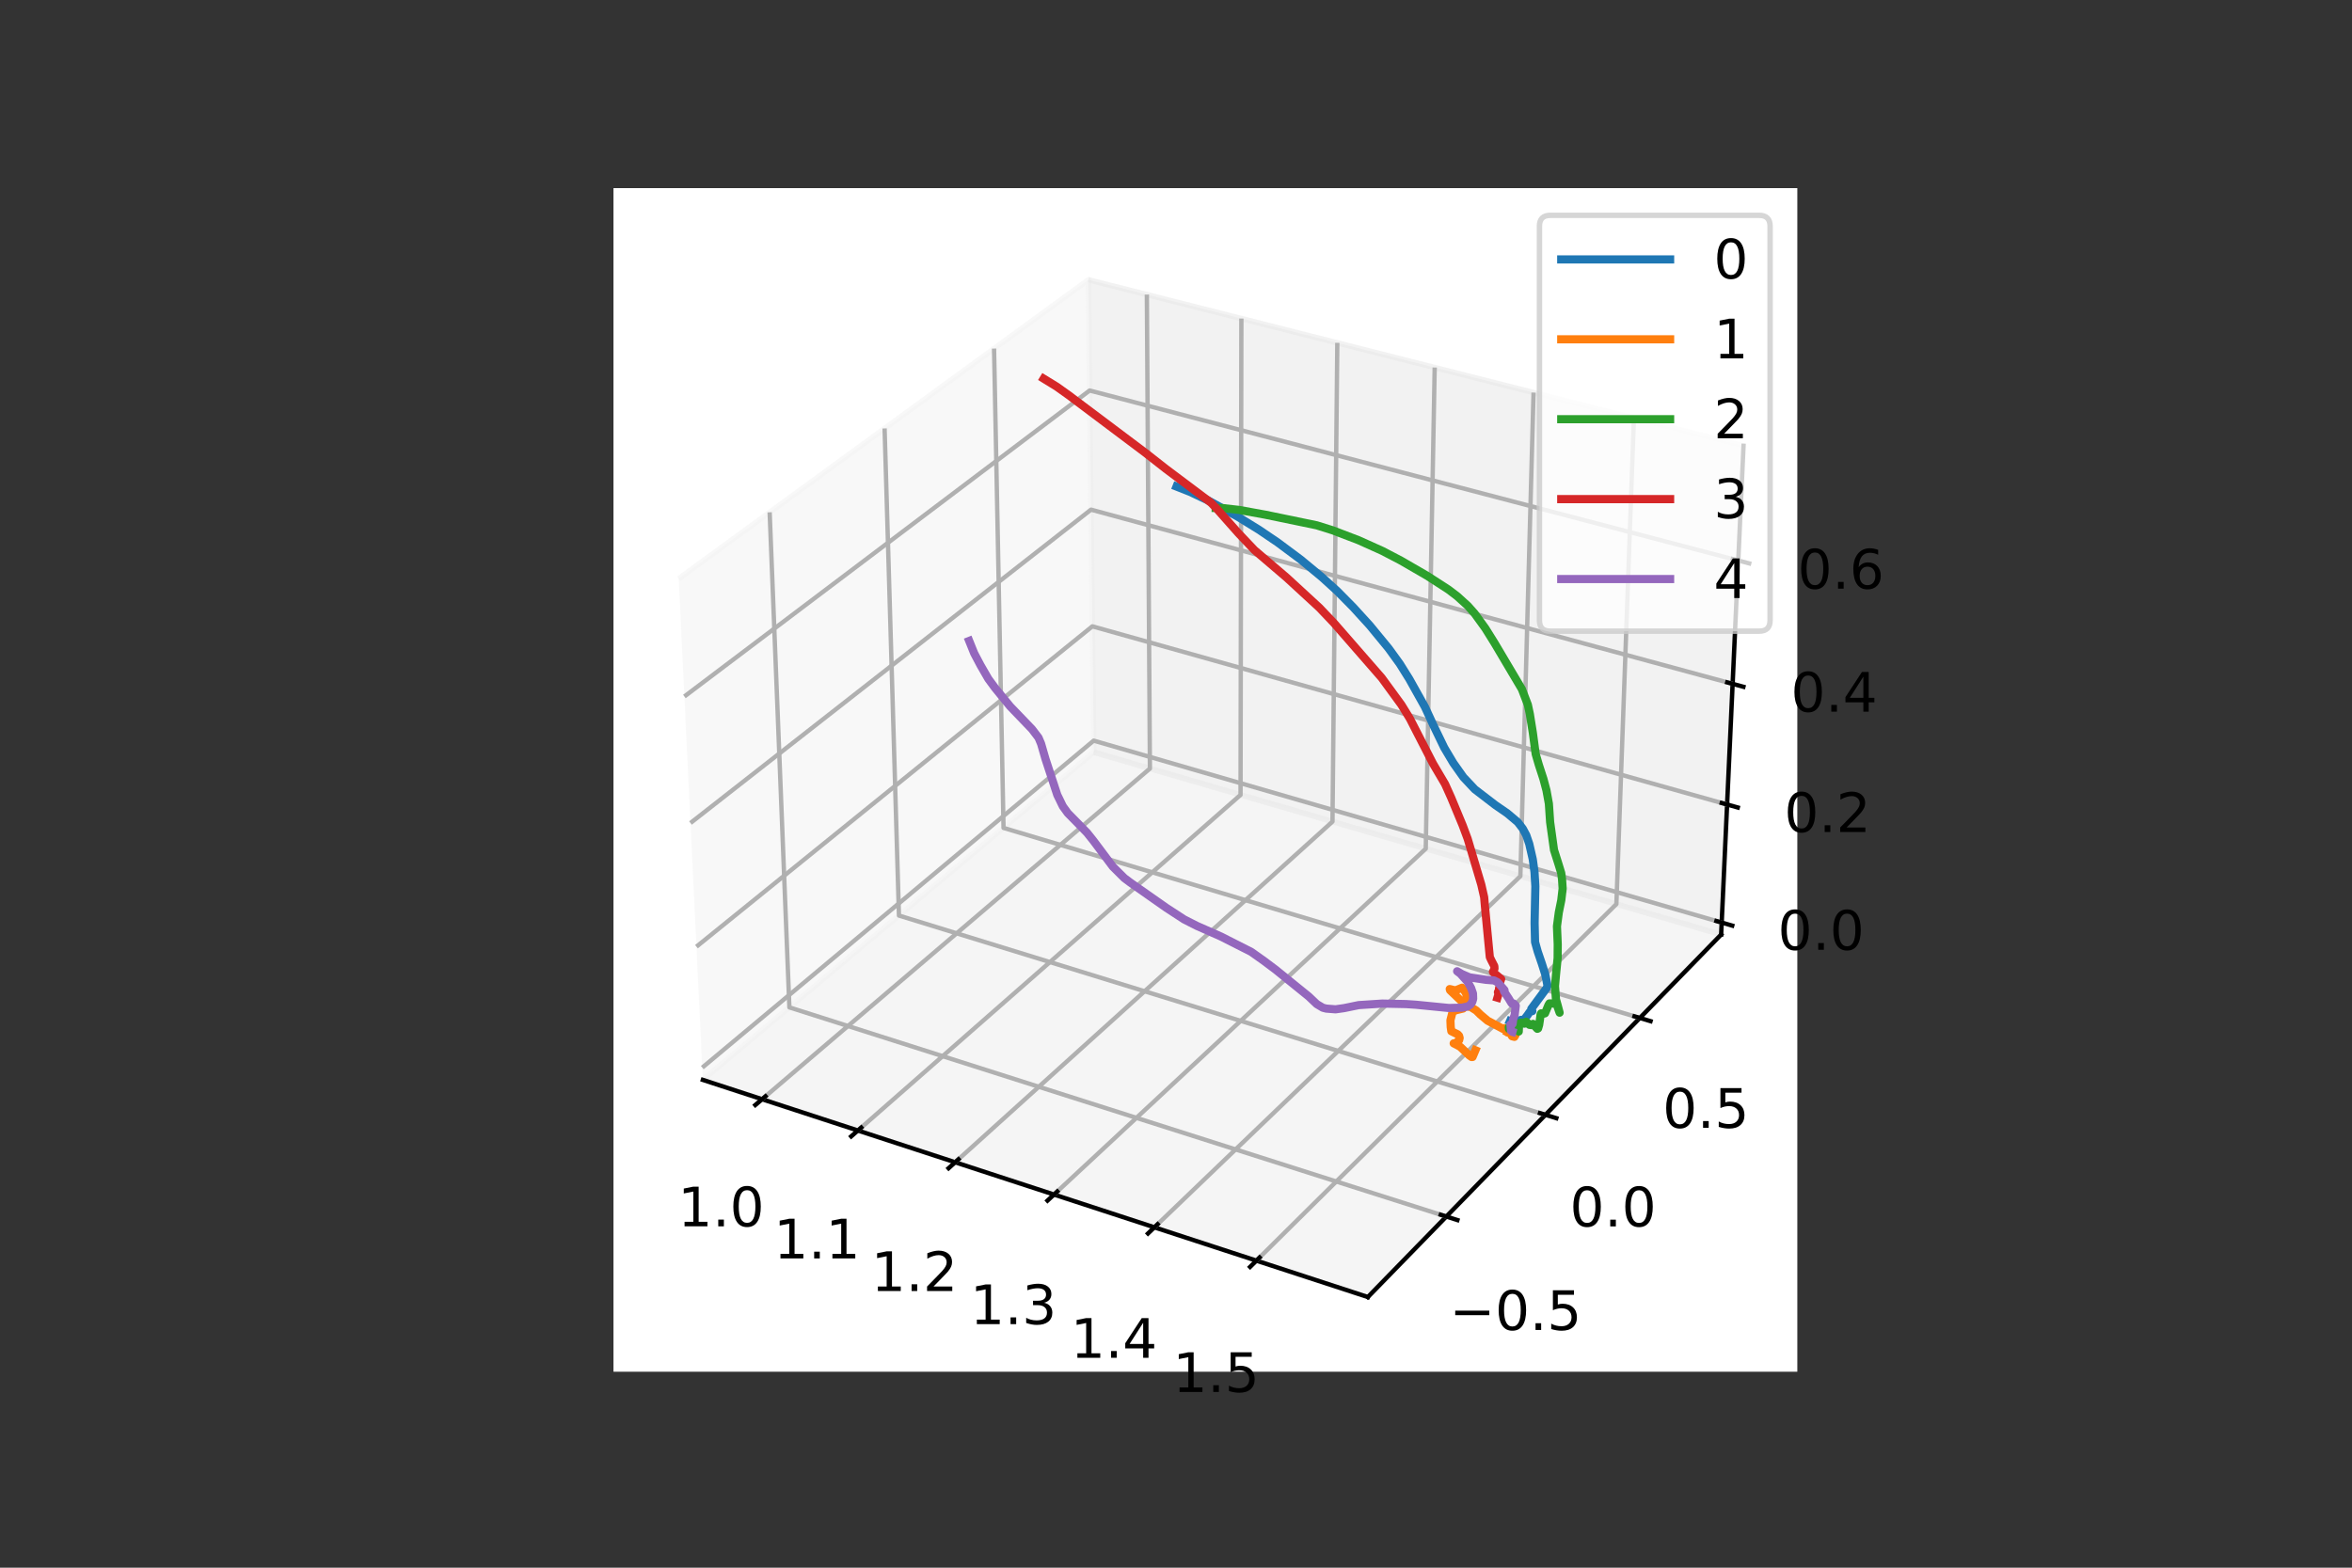 <?xml version="1.0" encoding="utf-8" standalone="no"?>
<!DOCTYPE svg PUBLIC "-//W3C//DTD SVG 1.1//EN"
  "http://www.w3.org/Graphics/SVG/1.1/DTD/svg11.dtd">
<!-- Created with matplotlib (https://matplotlib.org/) -->
<svg height="288pt" version="1.1" viewBox="0 0 432 288" width="432pt" xmlns="http://www.w3.org/2000/svg" xmlns:xlink="http://www.w3.org/1999/xlink">
 <rect x="0" y="0" width="432" height="288" fill="#333333" stroke="none"/>
 <defs>
  <style type="text/css">*{stroke-linecap:butt;stroke-linejoin:round;}</style>
 </defs>
 <g id="figure_1">
  <g id="patch_1">
   <path d="M 0 288 
L 432 288 
L 432 0 
L 0 0 
z
" style="fill:none;"/>
  </g>
  <g id="patch_2">
   <path d="M 112.68 252 
L 330.12 252 
L 330.12 34.56 
L 112.68 34.56 
z
" style="fill:#ffffff;"/>
  </g>
  <g id="pane3d_1">
   <g id="patch_3">
    <path d="M 129.098 198.386 
L 200.904 138.197 
L 199.906 51.394 
L 124.664 106.302 
" style="fill:#f2f2f2;opacity:0.5;stroke:#f2f2f2;stroke-linejoin:miter;"/>
   </g>
  </g>
  <g id="pane3d_2">
   <g id="patch_4">
    <path d="M 200.904 138.197 
L 316.127 171.688 
L 320.239 81.895 
L 199.906 51.394 
" style="fill:#e6e6e6;opacity:0.5;stroke:#e6e6e6;stroke-linejoin:miter;"/>
   </g>
  </g>
  <g id="pane3d_3">
   <g id="patch_5">
    <path d="M 129.098 198.386 
L 251.24 238.278 
L 316.127 171.688 
L 200.904 138.197 
" style="fill:#ececec;opacity:0.5;stroke:#ececec;stroke-linejoin:miter;"/>
   </g>
  </g>
  <g id="axis3d_1">
   <g id="line2d_1">
    <path d="M 129.098 198.386 
L 251.24 238.278 
" style="fill:none;stroke:#000000;stroke-linecap:square;stroke-width:0.8;"/>
   </g>
   <g id="Line3DCollection_1">
    <path d="M 139.978 201.939 
L 211.208 141.192 
L 210.647 54.116 
" style="fill:none;stroke:#b0b0b0;stroke-width:0.8;"/>
    <path d="M 157.572 207.686 
L 227.856 146.031 
L 228.007 58.517 
" style="fill:none;stroke:#b0b0b0;stroke-width:0.8;"/>
    <path d="M 175.441 213.522 
L 244.742 150.939 
L 245.628 62.983 
" style="fill:none;stroke:#b0b0b0;stroke-width:0.8;"/>
    <path d="M 193.592 219.45 
L 261.872 155.918 
L 263.514 67.517 
" style="fill:none;stroke:#b0b0b0;stroke-width:0.8;"/>
    <path d="M 212.032 225.473 
L 279.251 160.97 
L 281.672 72.119 
" style="fill:none;stroke:#b0b0b0;stroke-width:0.8;"/>
    <path d="M 230.768 231.591 
L 296.885 166.095 
L 300.108 76.792 
" style="fill:none;stroke:#b0b0b0;stroke-width:0.8;"/>
   </g>
   <g id="xtick_1">
    <g id="line2d_2">
     <path d="M 140.598 201.41 
L 138.734 203 
" style="fill:none;stroke:#000000;stroke-linecap:square;stroke-width:0.8;"/>
    </g>
    <g id="text_1">
     <!-- 1.0 -->
     <g transform="translate(124.495 225.291)scale(0.1 -0.1)">
      <defs>
       <path d="M 12.406 8.297 
L 28.516 8.297 
L 28.516 63.922 
L 10.984 60.406 
L 10.984 69.391 
L 28.422 72.906 
L 38.281 72.906 
L 38.281 8.297 
L 54.391 8.297 
L 54.391 0 
L 12.406 0 
z
" id="DejaVuSans-49"/>
       <path d="M 10.688 12.406 
L 21 12.406 
L 21 0 
L 10.688 0 
z
" id="DejaVuSans-46"/>
       <path d="M 31.781 66.406 
Q 24.172 66.406 20.328 58.906 
Q 16.5 51.422 16.5 36.375 
Q 16.5 21.391 20.328 13.891 
Q 24.172 6.391 31.781 6.391 
Q 39.453 6.391 43.281 13.891 
Q 47.125 21.391 47.125 36.375 
Q 47.125 51.422 43.281 58.906 
Q 39.453 66.406 31.781 66.406 
z
M 31.781 74.219 
Q 44.047 74.219 50.516 64.516 
Q 56.984 54.828 56.984 36.375 
Q 56.984 17.969 50.516 8.266 
Q 44.047 -1.422 31.781 -1.422 
Q 19.531 -1.422 13.062 8.266 
Q 6.594 17.969 6.594 36.375 
Q 6.594 54.828 13.062 64.516 
Q 19.531 74.219 31.781 74.219 
z
" id="DejaVuSans-48"/>
      </defs>
      <use xlink:href="#DejaVuSans-49"/>
      <use x="63.623" xlink:href="#DejaVuSans-46"/>
      <use x="95.41" xlink:href="#DejaVuSans-48"/>
     </g>
    </g>
   </g>
   <g id="xtick_2">
    <g id="line2d_3">
     <path d="M 158.184 207.148 
L 156.344 208.763 
" style="fill:none;stroke:#000000;stroke-linecap:square;stroke-width:0.8;"/>
    </g>
    <g id="text_2">
     <!-- 1.1 -->
     <g transform="translate(142.111 231.187)scale(0.1 -0.1)">
      <use xlink:href="#DejaVuSans-49"/>
      <use x="63.623" xlink:href="#DejaVuSans-46"/>
      <use x="95.41" xlink:href="#DejaVuSans-49"/>
     </g>
    </g>
   </g>
   <g id="xtick_3">
    <g id="line2d_4">
     <path d="M 176.045 212.976 
L 174.23 214.616 
" style="fill:none;stroke:#000000;stroke-linecap:square;stroke-width:0.8;"/>
    </g>
    <g id="text_3">
     <!-- 1.2 -->
     <g transform="translate(160.004 237.175)scale(0.1 -0.1)">
      <defs>
       <path d="M 19.188 8.297 
L 53.609 8.297 
L 53.609 0 
L 7.328 0 
L 7.328 8.297 
Q 12.938 14.109 22.625 23.891 
Q 32.328 33.688 34.812 36.531 
Q 39.547 41.844 41.422 45.531 
Q 43.312 49.219 43.312 52.781 
Q 43.312 58.594 39.234 62.25 
Q 35.156 65.922 28.609 65.922 
Q 23.969 65.922 18.812 64.312 
Q 13.672 62.703 7.812 59.422 
L 7.812 69.391 
Q 13.766 71.781 18.938 73 
Q 24.125 74.219 28.422 74.219 
Q 39.75 74.219 46.484 68.547 
Q 53.219 62.891 53.219 53.422 
Q 53.219 48.922 51.531 44.891 
Q 49.859 40.875 45.406 35.406 
Q 44.188 33.984 37.641 27.219 
Q 31.109 20.453 19.188 8.297 
z
" id="DejaVuSans-50"/>
      </defs>
      <use xlink:href="#DejaVuSans-49"/>
      <use x="63.623" xlink:href="#DejaVuSans-46"/>
      <use x="95.41" xlink:href="#DejaVuSans-50"/>
     </g>
    </g>
   </g>
   <g id="xtick_4">
    <g id="line2d_5">
     <path d="M 194.188 218.896 
L 192.398 220.561 
" style="fill:none;stroke:#000000;stroke-linecap:square;stroke-width:0.8;"/>
    </g>
    <g id="text_4">
     <!-- 1.3 -->
     <g transform="translate(178.181 243.258)scale(0.1 -0.1)">
      <defs>
       <path d="M 40.578 39.312 
Q 47.656 37.797 51.625 33 
Q 55.609 28.219 55.609 21.188 
Q 55.609 10.406 48.188 4.484 
Q 40.766 -1.422 27.094 -1.422 
Q 22.516 -1.422 17.656 -0.516 
Q 12.797 0.391 7.625 2.203 
L 7.625 11.719 
Q 11.719 9.328 16.594 8.109 
Q 21.484 6.891 26.812 6.891 
Q 36.078 6.891 40.938 10.547 
Q 45.797 14.203 45.797 21.188 
Q 45.797 27.641 41.281 31.266 
Q 36.766 34.906 28.719 34.906 
L 20.219 34.906 
L 20.219 43.016 
L 29.109 43.016 
Q 36.375 43.016 40.234 45.922 
Q 44.094 48.828 44.094 54.297 
Q 44.094 59.906 40.109 62.906 
Q 36.141 65.922 28.719 65.922 
Q 24.656 65.922 20.016 65.031 
Q 15.375 64.156 9.812 62.312 
L 9.812 71.094 
Q 15.438 72.656 20.344 73.438 
Q 25.25 74.219 29.594 74.219 
Q 40.828 74.219 47.359 69.109 
Q 53.906 64.016 53.906 55.328 
Q 53.906 49.266 50.438 45.094 
Q 46.969 40.922 40.578 39.312 
z
" id="DejaVuSans-51"/>
      </defs>
      <use xlink:href="#DejaVuSans-49"/>
      <use x="63.623" xlink:href="#DejaVuSans-46"/>
      <use x="95.41" xlink:href="#DejaVuSans-51"/>
     </g>
    </g>
   </g>
   <g id="xtick_5">
    <g id="line2d_6">
     <path d="M 212.619 224.909 
L 210.856 226.601 
" style="fill:none;stroke:#000000;stroke-linecap:square;stroke-width:0.8;"/>
    </g>
    <g id="text_5">
     <!-- 1.4 -->
     <g transform="translate(196.648 249.438)scale(0.1 -0.1)">
      <defs>
       <path d="M 37.797 64.312 
L 12.891 25.391 
L 37.797 25.391 
z
M 35.203 72.906 
L 47.609 72.906 
L 47.609 25.391 
L 58.016 25.391 
L 58.016 17.188 
L 47.609 17.188 
L 47.609 0 
L 37.797 0 
L 37.797 17.188 
L 4.891 17.188 
L 4.891 26.703 
z
" id="DejaVuSans-52"/>
      </defs>
      <use xlink:href="#DejaVuSans-49"/>
      <use x="63.623" xlink:href="#DejaVuSans-46"/>
      <use x="95.41" xlink:href="#DejaVuSans-52"/>
     </g>
    </g>
   </g>
   <g id="xtick_6">
    <g id="line2d_7">
     <path d="M 231.345 231.019 
L 229.61 232.739 
" style="fill:none;stroke:#000000;stroke-linecap:square;stroke-width:0.8;"/>
    </g>
    <g id="text_6">
     <!-- 1.5 -->
     <g transform="translate(215.413 255.718)scale(0.1 -0.1)">
      <defs>
       <path d="M 10.797 72.906 
L 49.516 72.906 
L 49.516 64.594 
L 19.828 64.594 
L 19.828 46.734 
Q 21.969 47.469 24.109 47.828 
Q 26.266 48.188 28.422 48.188 
Q 40.625 48.188 47.75 41.5 
Q 54.891 34.812 54.891 23.391 
Q 54.891 11.625 47.562 5.094 
Q 40.234 -1.422 26.906 -1.422 
Q 22.312 -1.422 17.547 -0.641 
Q 12.797 0.141 7.719 1.703 
L 7.719 11.625 
Q 12.109 9.234 16.797 8.062 
Q 21.484 6.891 26.703 6.891 
Q 35.156 6.891 40.078 11.328 
Q 45.016 15.766 45.016 23.391 
Q 45.016 31 40.078 35.438 
Q 35.156 39.891 26.703 39.891 
Q 22.75 39.891 18.812 39.016 
Q 14.891 38.141 10.797 36.281 
z
" id="DejaVuSans-53"/>
      </defs>
      <use xlink:href="#DejaVuSans-49"/>
      <use x="63.623" xlink:href="#DejaVuSans-46"/>
      <use x="95.41" xlink:href="#DejaVuSans-53"/>
     </g>
    </g>
   </g>
  </g>
  <g id="axis3d_2">
   <g id="line2d_8">
    <path d="M 316.127 171.688 
L 251.24 238.278 
" style="fill:none;stroke:#000000;stroke-linecap:square;stroke-width:0.8;"/>
   </g>
   <g id="Line3DCollection_2">
    <path d="M 141.365 94.114 
L 144.99 185.065 
L 265.65 223.49 
" style="fill:none;stroke:#b0b0b0;stroke-width:0.8;"/>
    <path d="M 162.476 78.708 
L 165.115 168.196 
L 283.858 204.803 
" style="fill:none;stroke:#b0b0b0;stroke-width:0.8;"/>
    <path d="M 182.582 64.036 
L 184.323 152.095 
L 301.195 187.012 
" style="fill:none;stroke:#b0b0b0;stroke-width:0.8;"/>
   </g>
   <g id="xtick_7">
    <g id="line2d_9">
     <path d="M 264.634 223.166 
L 267.685 224.138 
" style="fill:none;stroke:#000000;stroke-linecap:square;stroke-width:0.8;"/>
    </g>
    <g id="text_7">
     <!-- −0.5 -->
     <g transform="translate(266.228 244.329)scale(0.1 -0.1)">
      <defs>
       <path d="M 10.594 35.5 
L 73.188 35.5 
L 73.188 27.203 
L 10.594 27.203 
z
" id="DejaVuSans-8722"/>
      </defs>
      <use xlink:href="#DejaVuSans-8722"/>
      <use x="83.789" xlink:href="#DejaVuSans-48"/>
      <use x="147.412" xlink:href="#DejaVuSans-46"/>
      <use x="179.199" xlink:href="#DejaVuSans-53"/>
     </g>
    </g>
   </g>
   <g id="xtick_8">
    <g id="line2d_10">
     <path d="M 282.859 204.495 
L 285.858 205.42 
" style="fill:none;stroke:#000000;stroke-linecap:square;stroke-width:0.8;"/>
    </g>
    <g id="text_8">
     <!-- 0.0 -->
     <g transform="translate(288.327 225.304)scale(0.1 -0.1)">
      <use xlink:href="#DejaVuSans-48"/>
      <use x="63.623" xlink:href="#DejaVuSans-46"/>
      <use x="95.41" xlink:href="#DejaVuSans-48"/>
     </g>
    </g>
   </g>
   <g id="xtick_9">
    <g id="line2d_11">
     <path d="M 300.213 186.719 
L 303.161 187.599 
" style="fill:none;stroke:#000000;stroke-linecap:square;stroke-width:0.8;"/>
    </g>
    <g id="text_9">
     <!-- 0.5 -->
     <g transform="translate(305.377 207.191)scale(0.1 -0.1)">
      <use xlink:href="#DejaVuSans-48"/>
      <use x="63.623" xlink:href="#DejaVuSans-46"/>
      <use x="95.41" xlink:href="#DejaVuSans-53"/>
     </g>
    </g>
   </g>
  </g>
  <g id="axis3d_3">
   <g id="line2d_12">
    <path d="M 316.127 171.688 
L 320.239 81.895 
" style="fill:none;stroke:#000000;stroke-linecap:square;stroke-width:0.8;"/>
   </g>
   <g id="Line3DCollection_3">
    <path d="M 316.228 169.484 
L 200.879 136.063 
L 128.99 196.13 
" style="fill:none;stroke:#b0b0b0;stroke-width:0.8;"/>
    <path d="M 317.221 147.794 
L 200.638 115.063 
L 127.92 173.913 
" style="fill:none;stroke:#b0b0b0;stroke-width:0.8;"/>
    <path d="M 318.236 125.629 
L 200.391 93.627 
L 126.825 151.191 
" style="fill:none;stroke:#b0b0b0;stroke-width:0.8;"/>
    <path d="M 319.273 102.975 
L 200.14 71.739 
L 125.706 127.948 
" style="fill:none;stroke:#b0b0b0;stroke-width:0.8;"/>
   </g>
   <g id="xtick_10">
    <g id="line2d_13">
     <path d="M 315.259 169.204 
L 318.166 170.046 
" style="fill:none;stroke:#000000;stroke-linecap:square;stroke-width:0.8;"/>
    </g>
    <g id="text_10">
     <!-- 0.0 -->
     <g transform="translate(326.532 174.485)scale(0.1 -0.1)">
      <use xlink:href="#DejaVuSans-48"/>
      <use x="63.623" xlink:href="#DejaVuSans-46"/>
      <use x="95.41" xlink:href="#DejaVuSans-48"/>
     </g>
    </g>
   </g>
   <g id="xtick_11">
    <g id="line2d_14">
     <path d="M 316.242 147.519 
L 319.181 148.344 
" style="fill:none;stroke:#000000;stroke-linecap:square;stroke-width:0.8;"/>
    </g>
    <g id="text_11">
     <!-- 0.2 -->
     <g transform="translate(327.718 152.847)scale(0.1 -0.1)">
      <use xlink:href="#DejaVuSans-48"/>
      <use x="63.623" xlink:href="#DejaVuSans-46"/>
      <use x="95.41" xlink:href="#DejaVuSans-50"/>
     </g>
    </g>
   </g>
   <g id="xtick_12">
    <g id="line2d_15">
     <path d="M 317.246 125.36 
L 320.218 126.168 
" style="fill:none;stroke:#000000;stroke-linecap:square;stroke-width:0.8;"/>
    </g>
    <g id="text_12">
     <!-- 0.4 -->
     <g transform="translate(328.93 130.738)scale(0.1 -0.1)">
      <use xlink:href="#DejaVuSans-48"/>
      <use x="63.623" xlink:href="#DejaVuSans-46"/>
      <use x="95.41" xlink:href="#DejaVuSans-52"/>
     </g>
    </g>
   </g>
   <g id="xtick_13">
    <g id="line2d_16">
     <path d="M 318.272 102.712 
L 321.279 103.501 
" style="fill:none;stroke:#000000;stroke-linecap:square;stroke-width:0.8;"/>
    </g>
    <g id="text_13">
     <!-- 0.6 -->
     <g transform="translate(330.169 108.142)scale(0.1 -0.1)">
      <defs>
       <path d="M 33.016 40.375 
Q 26.375 40.375 22.484 35.828 
Q 18.609 31.297 18.609 23.391 
Q 18.609 15.531 22.484 10.953 
Q 26.375 6.391 33.016 6.391 
Q 39.656 6.391 43.531 10.953 
Q 47.406 15.531 47.406 23.391 
Q 47.406 31.297 43.531 35.828 
Q 39.656 40.375 33.016 40.375 
z
M 52.594 71.297 
L 52.594 62.312 
Q 48.875 64.062 45.094 64.984 
Q 41.312 65.922 37.594 65.922 
Q 27.828 65.922 22.672 59.328 
Q 17.531 52.734 16.797 39.406 
Q 19.672 43.656 24.016 45.922 
Q 28.375 48.188 33.594 48.188 
Q 44.578 48.188 50.953 41.516 
Q 57.328 34.859 57.328 23.391 
Q 57.328 12.156 50.688 5.359 
Q 44.047 -1.422 33.016 -1.422 
Q 20.359 -1.422 13.672 8.266 
Q 6.984 17.969 6.984 36.375 
Q 6.984 53.656 15.188 63.938 
Q 23.391 74.219 37.203 74.219 
Q 40.922 74.219 44.703 73.484 
Q 48.484 72.75 52.594 71.297 
z
" id="DejaVuSans-54"/>
      </defs>
      <use xlink:href="#DejaVuSans-48"/>
      <use x="63.623" xlink:href="#DejaVuSans-46"/>
      <use x="95.41" xlink:href="#DejaVuSans-54"/>
     </g>
    </g>
   </g>
  </g>
  <g id="axes_1">
   <g id="line2d_17">
    <path clip-path="url(#p44961bf0bb)" d="M 216.096 89.385 
L 218.577 90.364 
L 221.967 91.972 
L 227.384 94.947 
L 231.214 97.309 
L 234.676 99.652 
L 238.903 102.804 
L 242.809 106.035 
L 245.6 108.574 
L 248.544 111.556 
L 251.572 114.879 
L 255.055 119.115 
L 257.108 121.951 
L 258.866 124.766 
L 261.723 129.879 
L 263.226 133.137 
L 265.27 137.365 
L 266.934 140.162 
L 268.78 142.771 
L 270.876 145.001 
L 274.653 147.898 
L 276.845 149.409 
L 278.765 151.026 
L 279.693 152.235 
L 280.348 153.464 
L 280.883 155.031 
L 281.528 157.857 
L 281.846 160.167 
L 282.004 162.825 
L 281.956 165.081 
L 281.866 169.551 
L 281.95 173.07 
L 282.438 174.808 
L 283.22 177.1 
L 283.835 179.041 
L 284.238 181.084 
L 284.072 181.523 
L 281.253 185.342 
L 281.452 185.755 
L 281.34 185.747 
L 281.164 185.757 
L 280.936 185.952 
L 280.595 186.45 
L 280.122 187.067 
L 279.568 187.756 
L 279.632 187.952 
L 280.092 187.966 
L 280.285 187.987 
L 280.182 187.855 
L 279.768 187.418 
L 279.385 187.357 
L 279.102 187.468 
L 278.916 187.764 
L 278.783 188.352 
L 278.756 187.934 
L 278.505 187.826 
L 278.058 187.846 
L 278.057 187.82 
L 278.117 187.973 
L 277.939 187.705 
L 277.776 187.542 
L 277.688 187.661 
L 277.521 187.698 
L 277.339 187.617 
L 277.339 187.617 
" style="fill:none;stroke:#1f77b4;stroke-linecap:square;stroke-width:1.5;"/>
   </g>
   <g id="line2d_18">
    <path clip-path="url(#p44961bf0bb)" d="M 270.991 192.94 
L 270.47 194.176 
L 270.284 194.185 
L 269.861 193.882 
L 268.217 192.324 
L 267.603 191.979 
L 267.004 191.673 
L 267.279 191.702 
L 268.002 191.094 
L 268.097 190.684 
L 267.99 190.29 
L 267.738 190.012 
L 266.569 189.444 
L 266.455 188.66 
L 266.404 187.442 
L 266.756 186.057 
L 267.016 185.761 
L 267.507 185.57 
L 268.718 185.283 
L 268.924 184.812 
L 269.37 183.461 
L 269.024 184.102 
L 268.644 184.149 
L 268.353 183.839 
L 266.34 181.918 
L 266.276 181.701 
L 266.347 181.716 
L 266.655 181.792 
L 267.108 181.904 
L 267.492 181.89 
L 268.55 181.453 
L 268.748 181.668 
L 269.228 182.415 
L 269.514 183.221 
L 269.782 184.95 
L 269.802 184.945 
L 270.058 184.947 
L 270.432 185.188 
L 271.165 185.653 
L 271.893 186.377 
L 273.228 187.506 
L 276.886 189.45 
L 276.917 189.656 
L 276.887 189.682 
L 276.817 189.614 
L 276.42 189.097 
L 276.316 188.886 
L 276.551 189.104 
L 277.036 189.368 
L 277.774 189.684 
L 278.336 190.191 
L 278.189 189.89 
L 277.926 189.631 
L 277.911 189.643 
L 277.63 190.236 
L 277.738 190.373 
L 278.161 190.483 
L 278.177 190.352 
L 277.984 189.853 
L 277.74 189.344 
L 277.947 190.008 
L 277.748 190.059 
L 277.573 189.962 
L 276.841 189.337 
L 277.216 189.473 
L 277.463 189.566 
L 277.229 189.595 
L 277.035 189.688 
L 276.947 189.647 
L 276.947 189.647 
" style="fill:none;stroke:#ff7f0e;stroke-linecap:square;stroke-width:1.5;"/>
   </g>
   <g id="line2d_19">
    <path clip-path="url(#p44961bf0bb)" d="M 223.295 93.32 
L 224.619 93.345 
L 227.598 93.682 
L 232.438 94.561 
L 241.848 96.507 
L 244.781 97.426 
L 249.514 99.236 
L 253.903 101.211 
L 257.279 102.972 
L 262.114 105.77 
L 266.034 108.305 
L 267.64 109.524 
L 269.603 111.307 
L 270.874 112.742 
L 272.823 115.433 
L 274.534 118.18 
L 279.528 126.605 
L 280.625 129.464 
L 280.984 131.146 
L 281.545 134.631 
L 282.064 138.519 
L 282.642 140.51 
L 283.488 143.107 
L 284.044 145.197 
L 284.488 147.651 
L 284.718 151.034 
L 285.43 156.153 
L 286.266 158.787 
L 286.76 160.408 
L 286.906 161.538 
L 287.018 163.241 
L 286.766 165.383 
L 286.311 167.633 
L 285.972 170.175 
L 286.114 173.487 
L 286.096 176.018 
L 285.808 178.919 
L 285.607 181.162 
L 285.791 183.596 
L 286.102 184.69 
L 286.46 186.04 
L 285.959 184.606 
L 285.643 184.377 
L 284.596 184.335 
L 284.418 184.622 
L 283.779 186.157 
L 283.508 186.236 
L 283.063 186.165 
L 282.968 186.359 
L 282.848 187.292 
L 282.703 188.274 
L 282.508 188.936 
L 282.363 189.003 
L 282.358 189 
L 282.073 188.684 
L 281.576 188.099 
L 281.555 188.123 
L 281.315 188.323 
L 280.913 188.27 
L 280.687 188.018 
L 280.308 187.707 
L 280.148 187.834 
L 279.956 188.051 
L 279.899 187.956 
L 279.764 187.907 
L 279.76 187.908 
L 279.437 187.865 
L 279.203 187.921 
L 279.007 188.258 
L 278.954 189.506 
L 278.802 189.221 
L 278.759 189.028 
L 278.851 189.029 
L 278.844 188.883 
L 278.734 189.002 
L 278.73 188.999 
L 277.613 188.761 
L 277.119 188.722 
L 277.137 188.842 
L 277.146 189.011 
L 277.148 189.001 
" style="fill:none;stroke:#2ca02c;stroke-linecap:square;stroke-width:1.5;"/>
   </g>
   <g id="line2d_20">
    <path clip-path="url(#p44961bf0bb)" d="M 191.694 69.562 
L 194.077 71.025 
L 196.304 72.613 
L 210.344 83.161 
L 214.152 86.145 
L 222.438 92.366 
L 223.425 93.392 
L 227.425 97.91 
L 230.412 101.062 
L 236.277 106.068 
L 242.318 111.628 
L 244.997 114.445 
L 253.783 124.524 
L 257.399 129.478 
L 258.97 132.039 
L 260.387 134.807 
L 263.207 140.287 
L 265.417 144.037 
L 266.545 146.547 
L 268.651 151.627 
L 269.57 154.094 
L 272.075 162.519 
L 272.6 164.826 
L 272.739 166.448 
L 273.639 175.832 
L 273.927 176.446 
L 274.469 177.493 
L 274.496 177.938 
L 274.318 178.373 
L 274.207 178.527 
L 274.341 178.703 
L 275.726 179.854 
L 275.495 180.515 
L 275.411 180.658 
L 275.444 181.007 
L 275.405 181.33 
L 275.318 181.625 
L 275.489 181.54 
L 275.62 181.644 
L 275.588 181.686 
L 275.51 181.954 
L 275.485 182.115 
L 275.17 182.419 
L 275.13 182.298 
L 275.138 182.239 
L 275.251 182.395 
L 275.268 182.424 
L 275.211 182.465 
L 275.216 182.502 
L 275.19 182.778 
L 275.038 183.286 
L 275.038 183.286 
" style="fill:none;stroke:#d62728;stroke-linecap:square;stroke-width:1.5;"/>
   </g>
   <g id="line2d_21">
    <path clip-path="url(#p44961bf0bb)" d="M 178.016 117.741 
L 178.932 120.015 
L 180.097 122.22 
L 181.528 124.699 
L 182.737 126.344 
L 185.527 129.763 
L 187.323 131.63 
L 189.549 133.95 
L 190.746 135.516 
L 191.213 136.617 
L 192.04 139.467 
L 194.194 146.027 
L 195.219 148.128 
L 196.126 149.376 
L 198.001 151.284 
L 199.657 152.979 
L 200.812 154.424 
L 204.386 159.198 
L 206.501 161.306 
L 207.611 162.137 
L 214.22 166.772 
L 217.496 168.907 
L 219.801 170.079 
L 224.198 172.023 
L 229.805 174.862 
L 232.156 176.528 
L 234.291 178.129 
L 240.387 183.069 
L 241.851 184.459 
L 242.966 185.127 
L 243.605 185.29 
L 245.307 185.423 
L 246.877 185.2 
L 249.551 184.65 
L 253.884 184.368 
L 258.274 184.459 
L 260.089 184.581 
L 266.122 185.178 
L 268.48 185.124 
L 269.589 184.893 
L 270.109 184.542 
L 270.426 184.035 
L 270.584 183.481 
L 270.548 182.516 
L 270.194 181.495 
L 269.568 180.371 
L 268.236 178.882 
L 267.634 178.43 
L 268.541 178.956 
L 269.919 179.55 
L 272.946 180.003 
L 274.417 180.114 
L 275.068 180.449 
L 276.333 181.883 
L 276.365 182.137 
L 276.293 182.109 
L 276.237 182.096 
L 276.306 182.227 
L 277.126 183.461 
L 277.496 184.084 
L 277.628 184.287 
L 277.746 184.416 
L 277.779 184.383 
L 277.982 184.339 
L 278.178 184.505 
L 278.409 184.759 
L 278.198 186.498 
L 277.945 187.13 
L 277.829 188.082 
L 277.478 188.203 
L 277.416 188.212 
L 277.44 188.309 
L 277.521 189.363 
L 277.764 189.568 
L 277.786 189.574 
L 277.786 189.574 
" style="fill:none;stroke:#9467bd;stroke-linecap:square;stroke-width:1.5;"/>
   </g>
   <g id="legend_1">
    <g id="patch_6">
     <path d="M 284.757 115.951 
L 323.12 115.951 
Q 325.12 115.951 325.12 113.951 
L 325.12 41.56 
Q 325.12 39.56 323.12 39.56 
L 284.757 39.56 
Q 282.757 39.56 282.757 41.56 
L 282.757 113.951 
Q 282.757 115.951 284.757 115.951 
z
" style="fill:#ffffff;opacity:0.8;stroke:#cccccc;stroke-linejoin:miter;"/>
    </g>
    <g id="line2d_22">
     <path d="M 286.757 47.658 
L 306.757 47.658 
" style="fill:none;stroke:#1f77b4;stroke-linecap:square;stroke-width:1.5;"/>
    </g>
    <g id="line2d_23"/>
    <g id="text_14">
     <!-- 0 -->
     <g transform="translate(314.757 51.158)scale(0.1 -0.1)">
      <use xlink:href="#DejaVuSans-48"/>
     </g>
    </g>
    <g id="line2d_24">
     <path d="M 286.757 62.337 
L 306.757 62.337 
" style="fill:none;stroke:#ff7f0e;stroke-linecap:square;stroke-width:1.5;"/>
    </g>
    <g id="line2d_25"/>
    <g id="text_15">
     <!-- 1 -->
     <g transform="translate(314.757 65.837)scale(0.1 -0.1)">
      <use xlink:href="#DejaVuSans-49"/>
     </g>
    </g>
    <g id="line2d_26">
     <path d="M 286.757 77.015 
L 306.757 77.015 
" style="fill:none;stroke:#2ca02c;stroke-linecap:square;stroke-width:1.5;"/>
    </g>
    <g id="line2d_27"/>
    <g id="text_16">
     <!-- 2 -->
     <g transform="translate(314.757 80.515)scale(0.1 -0.1)">
      <use xlink:href="#DejaVuSans-50"/>
     </g>
    </g>
    <g id="line2d_28">
     <path d="M 286.757 91.693 
L 306.757 91.693 
" style="fill:none;stroke:#d62728;stroke-linecap:square;stroke-width:1.5;"/>
    </g>
    <g id="line2d_29"/>
    <g id="text_17">
     <!-- 3 -->
     <g transform="translate(314.757 95.193)scale(0.1 -0.1)">
      <use xlink:href="#DejaVuSans-51"/>
     </g>
    </g>
    <g id="line2d_30">
     <path d="M 286.757 106.371 
L 306.757 106.371 
" style="fill:none;stroke:#9467bd;stroke-linecap:square;stroke-width:1.5;"/>
    </g>
    <g id="line2d_31"/>
    <g id="text_18">
     <!-- 4 -->
     <g transform="translate(314.757 109.871)scale(0.1 -0.1)">
      <use xlink:href="#DejaVuSans-52"/>
     </g>
    </g>
   </g>
  </g>
 </g>
 <defs>
  <clipPath id="p44961bf0bb">
   <rect height="217.44" width="217.44" x="112.68" y="34.56"/>
  </clipPath>
 </defs>
</svg>
